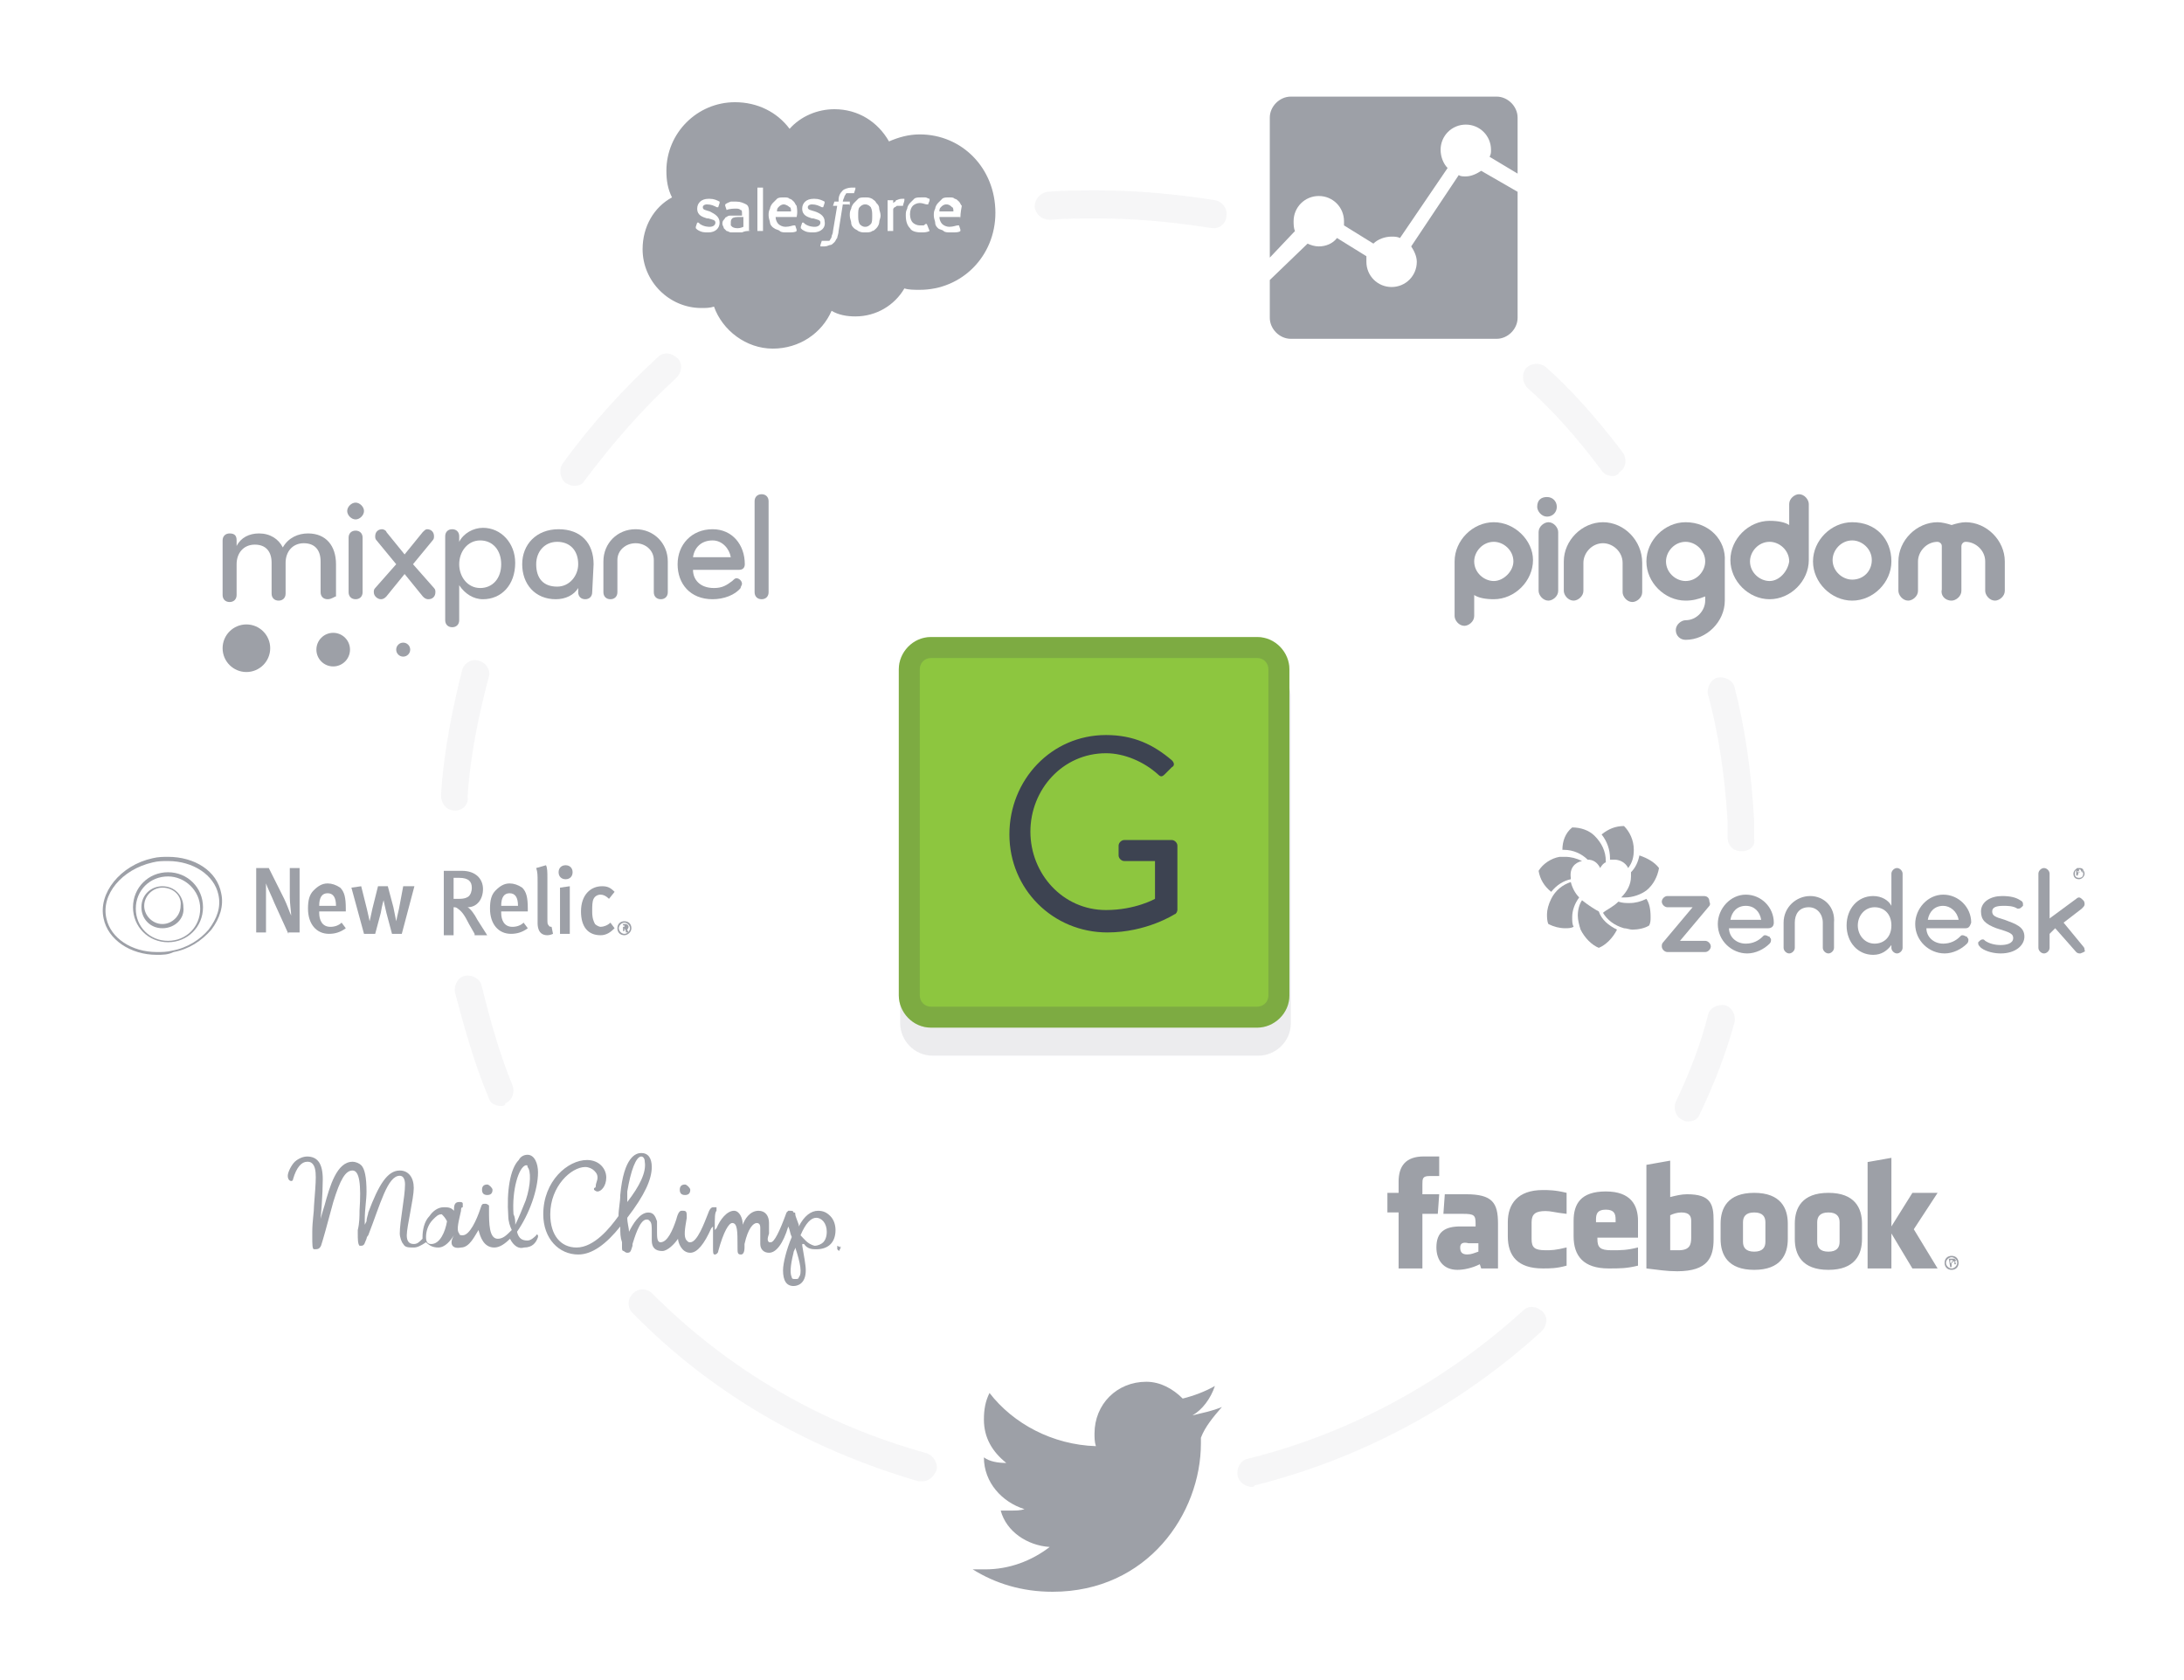 <?xml version="1.0" encoding="utf-8"?>
<!-- Generator: Adobe Illustrator 19.2.0, SVG Export Plug-In . SVG Version: 6.00 Build 0)  -->
<svg version="1.1" id="Layer_1" xmlns="http://www.w3.org/2000/svg" xmlns:xlink="http://www.w3.org/1999/xlink" x="0px" y="0px"
	 viewBox="0 0 156 120" style="enable-background:new 0 0 156 120;" xml:space="preserve">
<style type="text/css">
	.st0{opacity:5.000000e-02;fill:#3D4351;}
	.st1{opacity:0.1;fill:#3D4351;enable-background:new    ;}
	.st2{fill:#8DC63F;}
	.st3{opacity:0.2;}
	.st4{fill:#3B4251;}
	.st5{fill:#3D4351;}
	.st6{fill:#9DA0A7;}
</style>
<path class="st0" d="M41,34.7c-0.2,0-0.4-0.1-0.6-0.2c-0.4-0.3-0.5-1-0.2-1.4c2.1-2.9,4.4-5.4,6.8-7.6c0.4-0.4,1-0.3,1.4,0.1
	c0.4,0.4,0.3,1-0.1,1.4c-2.4,2.2-4.5,4.6-6.6,7.4C41.6,34.6,41.3,34.7,41,34.7z"/>
<path class="st0" d="M32.5,57.9C32.5,57.9,32.5,57.9,32.5,57.9c-0.6,0-1-0.5-1-1.1c0.2-3.3,0.9-6.5,1.5-8.9c0.1-0.5,0.7-0.9,1.2-0.7
	c0.5,0.1,0.9,0.7,0.7,1.2c-0.6,2.3-1.3,5.3-1.5,8.5C33.5,57.5,33,57.9,32.5,57.9z"/>
<path class="st0" d="M35.8,79c-0.4,0-0.8-0.2-0.9-0.6c-1.1-2.6-1.8-5.3-2.4-7.5c-0.1-0.5,0.2-1.1,0.7-1.2c0.5-0.1,1.1,0.2,1.2,0.7
	c0.5,2,1.2,4.7,2.2,7.1c0.2,0.5,0,1.1-0.5,1.3C36.1,79,35.9,79,35.8,79z"/>
<path class="st0" d="M65.9,105.8c-0.1,0-0.2,0-0.3,0c-7.9-2.3-14.8-6.3-20.4-12c-0.4-0.4-0.4-1,0-1.4s1-0.4,1.4,0
	c5.4,5.4,12,9.3,19.6,11.4c0.5,0.2,0.8,0.7,0.7,1.2C66.7,105.5,66.3,105.8,65.9,105.8z"/>
<path class="st0" d="M89.4,106.2c-0.4,0-0.9-0.3-1-0.8c-0.1-0.5,0.2-1.1,0.7-1.2c7.3-1.8,14.1-5.5,19.7-10.6c0.4-0.4,1-0.3,1.4,0.1
	c0.4,0.4,0.3,1-0.1,1.4c-5.8,5.3-12.9,9.1-20.5,11C89.6,106.2,89.5,106.2,89.4,106.2z"/>
<path class="st0" d="M120.6,80.1c-0.1,0-0.3,0-0.4-0.1c-0.5-0.2-0.7-0.8-0.5-1.3c1-2.1,1.8-4.2,2.3-6.2c0.1-0.5,0.7-0.8,1.2-0.7
	c0.5,0.1,0.8,0.7,0.7,1.2c-0.6,2.2-1.4,4.3-2.5,6.6C121.3,79.9,121,80.1,120.6,80.1z"/>
<path class="st0" d="M124.4,60.8c-0.6,0-1-0.4-1-1v-1.1c-0.2-3.5-0.7-6.5-1.4-9.1c-0.1-0.5,0.2-1.1,0.7-1.2c0.5-0.1,1.1,0.2,1.2,0.7
	c0.7,2.7,1.2,5.9,1.4,9.6l0,1.2C125.4,60.4,125,60.8,124.4,60.8z"/>
<path class="st0" d="M115.2,34c-0.3,0-0.6-0.1-0.8-0.4c-1.8-2.4-3.5-4.3-5.3-5.9c-0.4-0.4-0.4-1-0.1-1.4c0.4-0.4,1-0.4,1.4-0.1
	c1.8,1.6,3.6,3.6,5.5,6.1c0.3,0.4,0.3,1.1-0.2,1.4C115.6,33.9,115.4,34,115.2,34z"/>
<path class="st0" d="M86.7,16.3c0,0-0.1,0-0.1,0c-3.2-0.5-5.8-0.7-8.2-0.7c-1.2,0-2.3,0-3.4,0.1c-0.6,0-1-0.4-1.1-0.9
	c0-0.6,0.4-1,0.9-1.1c1.2-0.1,2.4-0.1,3.6-0.1c2.5,0,5.2,0.2,8.4,0.7c0.5,0.1,0.9,0.6,0.8,1.1C87.6,15.9,87.2,16.3,86.7,16.3z"/>
<g>
	<g>
		<path class="st1" d="M66.6,47.5h23.3c1.3,0,2.3,1.1,2.3,2.3v23.3c0,1.3-1.1,2.3-2.3,2.3H66.6c-1.3,0-2.3-1.1-2.3-2.3V49.8
			C64.2,48.6,65.2,47.5,66.6,47.5z"/>
		<g>
			<path class="st2" d="M66.5,45.5h23.3c1.3,0,2.3,1.1,2.3,2.3v23.3c0,1.3-1.1,2.3-2.3,2.3H66.5c-1.3,0-2.3-1.1-2.3-2.3V47.8
				C64.2,46.6,65.2,45.5,66.5,45.5z"/>
			<g class="st3">
				<path class="st4" d="M89.8,47c0.5,0,0.8,0.4,0.8,0.8v23.3c0,0.5-0.4,0.8-0.8,0.8H66.5c-0.5,0-0.8-0.4-0.8-0.8V47.8
					c0-0.4,0.3-0.8,0.8-0.8H89.8 M89.8,45.5H66.5c-1.3,0-2.3,1.1-2.3,2.3v23.3c0,1.2,1,2.3,2.3,2.3h23.3c1.2,0,2.3-1,2.3-2.3V47.8
					C92.1,46.6,91.1,45.5,89.8,45.5L89.8,45.5z"/>
			</g>
		</g>
	</g>
	<g>
		<path class="st5" d="M79,52.5c2,0,3.4,0.7,4.7,1.8c0.2,0.2,0.2,0.4,0,0.5c-0.2,0.2-0.4,0.4-0.5,0.5c-0.2,0.2-0.3,0.2-0.5,0
			c-1-0.9-2.4-1.5-3.7-1.5c-3.1,0-5.4,2.6-5.4,5.6S75.9,65,79,65c2.1,0,3.5-0.8,3.5-0.8v-2.7h-2.2c-0.2,0-0.4-0.2-0.4-0.4v-0.7
			c0-0.2,0.2-0.4,0.4-0.4h3.4c0.2,0,0.4,0.2,0.4,0.4V65c0,0.1-0.1,0.3-0.2,0.3c0,0-2,1.3-4.8,1.3c-3.9,0-7-3.1-7-7
			S75.1,52.5,79,52.5z"/>
	</g>
</g>
<g transform="translate(-282.321,-396.307)">
	<path class="st6" d="M369.6,496.8c-0.7,0.3-1.3,0.4-2.1,0.6c0.7-0.4,1.3-1.2,1.6-2.1c-0.7,0.4-1.5,0.7-2.3,0.9
		c-0.7-0.7-1.6-1.2-2.6-1.2c-2.1,0-3.7,1.6-3.7,3.7c0,0.3,0,0.6,0.1,0.9c-3.1-0.1-5.9-1.6-7.6-3.8c-0.3,0.6-0.4,1.2-0.4,1.9
		c0,1.3,0.6,2.3,1.6,3.1c-0.6,0-1.2-0.1-1.6-0.4l0,0c0,1.8,1.3,3.2,2.9,3.7c-0.3,0.1-0.6,0.1-1,0.1c-0.3,0-0.4,0-0.7,0
		c0.4,1.5,1.9,2.5,3.5,2.6c-1.3,1-2.9,1.6-4.6,1.6c-0.3,0-0.6,0-0.9,0c1.6,1,3.5,1.6,5.7,1.6c6.8,0,10.6-5.6,10.6-10.6
		c0-0.1,0-0.3,0-0.4C368.4,498.2,369,497.5,369.6,496.8L369.6,496.8z"/>
</g>
<g>
	<path class="st6" d="M120.4,37.3c-1.5,0-2.8,1.3-2.8,2.8s1.3,2.8,2.8,2.8c0.5,0,0.9-0.1,1.4-0.3v0.3c0,0.7-0.6,1.4-1.4,1.4
		c-0.3,0-0.7,0.3-0.7,0.7s0.3,0.7,0.7,0.7c1.5,0,2.8-1.3,2.8-2.8v-2.8C123.3,38.6,122.1,37.3,120.4,37.3 M120.4,41.5
		c-0.7,0-1.4-0.6-1.4-1.4c0-0.7,0.6-1.4,1.4-1.4c0.7,0,1.4,0.6,1.4,1.4C121.8,40.8,121.2,41.5,120.4,41.5z"/>
	<path class="st6" d="M106.7,37.3c-1.5,0-2.8,1.3-2.8,2.8V44c0,0.3,0.3,0.7,0.7,0.7c0.3,0,0.7-0.3,0.7-0.7v-1.5
		c0.3,0.2,0.8,0.3,1.4,0.3c1.5,0,2.8-1.3,2.8-2.8C109.5,38.6,108.2,37.3,106.7,37.3 M106.7,41.5c-0.7,0-1.4-0.6-1.4-1.4
		c0-0.7,0.6-1.4,1.4-1.4c0.7,0,1.4,0.6,1.4,1.4C108.1,40.8,107.4,41.5,106.7,41.5z"/>
	<path class="st6" d="M114.5,37.3c-1.5,0-2.8,1.3-2.8,2.8v2.1c0,0.3,0.3,0.7,0.7,0.7c0.3,0,0.7-0.3,0.7-0.7v-2
		c0-0.7,0.6-1.4,1.4-1.4c0.7,0,1.4,0.6,1.4,1.4v2.1c0,0.3,0.3,0.7,0.7,0.7c0.3,0,0.7-0.3,0.7-0.7v-2.1
		C117.3,38.6,116,37.3,114.5,37.3"/>
	<path class="st6" d="M132.3,37.3c-1.5,0-2.8,1.3-2.8,2.8s1.3,2.8,2.8,2.8s2.8-1.3,2.8-2.8C135.1,38.5,134,37.3,132.3,37.3
		 M132.3,41.4c-0.7,0-1.4-0.6-1.4-1.4c0-0.7,0.6-1.4,1.4-1.4c0.7,0,1.4,0.6,1.4,1.4C133.7,40.8,133.1,41.4,132.3,41.4z"/>
	<path class="st6" d="M128.5,35.3c-0.3,0-0.7,0.3-0.7,0.7v1.5c-0.3-0.2-0.8-0.3-1.4-0.3c-1.5,0-2.8,1.3-2.8,2.8s1.3,2.8,2.8,2.8
		s2.8-1.3,2.8-2.8v-4C129.2,35.7,128.9,35.3,128.5,35.3 M126.4,41.5c-0.7,0-1.4-0.6-1.4-1.4c0-0.7,0.6-1.4,1.4-1.4
		c0.7,0,1.4,0.6,1.4,1.4C127.7,40.8,127.1,41.5,126.4,41.5z"/>
	<path class="st6" d="M110.6,37.3c-0.3,0-0.7,0.3-0.7,0.7v4.2c0,0.3,0.3,0.7,0.7,0.7c0.3,0,0.7-0.3,0.7-0.7V38
		C111.3,37.7,111,37.3,110.6,37.3"/>
	<path class="st6" d="M109.8,36.2c0,0.3,0.3,0.7,0.7,0.7s0.7-0.3,0.7-0.7s-0.3-0.7-0.7-0.7S109.8,35.7,109.8,36.2"/>
	<path class="st6" d="M139.4,42.9c0.3,0,0.7-0.3,0.7-0.7V39c0-0.1,0.1-0.3,0.3-0.3c0.7,0,1.4,0.6,1.4,1.4v2.1c0,0.3,0.3,0.7,0.7,0.7
		c0.3,0,0.7-0.3,0.7-0.7v-2.1c0-1.5-1.3-2.8-2.8-2.8c-0.3,0-0.7,0.1-1,0.2c-0.3-0.1-0.7-0.2-1-0.2c-1.5,0-2.8,1.3-2.8,2.8v2.1
		c0,0.3,0.3,0.7,0.7,0.7c0.3,0,0.7-0.3,0.7-0.7v-2.1c0-0.7,0.6-1.4,1.4-1.4c0.1,0,0.3,0.1,0.3,0.3v3.1
		C138.6,42.5,138.9,42.9,139.4,42.9"/>
</g>
<g>
	<path class="st6" d="M61.8,14.6c-0.2,0-0.3,0.1-0.4,0.2c-0.1,0.1-0.1,0.3-0.1,0.6c0,0.2,0,0.4,0.1,0.6c0.1,0.1,0.2,0.2,0.4,0.2
		c0.2,0,0.3-0.1,0.4-0.2c0.1-0.1,0.1-0.3,0.1-0.6c0-0.2,0-0.4-0.1-0.6C62.1,14.7,62,14.6,61.8,14.6z"/>
	<path class="st6" d="M53.1,15.5c0,0-0.2,0-0.4,0c-0.3,0-0.4,0.1-0.4,0.1c-0.1,0.1-0.1,0.2-0.1,0.3c0,0.1,0,0.1,0,0.2
		c0,0,0,0,0.1,0.1c0,0,0.1,0.1,0.4,0.1c0.2,0,0.4-0.1,0.4-0.1h0V15.5z"/>
	<path class="st6" d="M56,14.6c-0.2,0-0.3,0.1-0.4,0.2c-0.1,0.1-0.1,0.2-0.1,0.3h1c0-0.1,0-0.3-0.1-0.3C56.3,14.7,56.1,14.6,56,14.6
		z"/>
	<path class="st6" d="M65.7,9.6c-0.8,0-1.5,0.2-2.2,0.5c-0.8-1.4-2.2-2.3-3.9-2.3c-1.2,0-2.4,0.5-3.2,1.4c-0.9-1.2-2.3-1.9-3.9-1.9
		c-2.7,0-4.9,2.2-4.9,4.9c0,0.7,0.1,1.3,0.4,1.9c-1.3,0.7-2.1,2.1-2.1,3.7c0,2.3,1.9,4.2,4.2,4.2c0.3,0,0.6,0,0.9-0.1
		c0.6,1.7,2.3,3,4.2,3c1.9,0,3.5-1.1,4.2-2.7c0.5,0.3,1.1,0.4,1.7,0.4c1.5,0,2.8-0.8,3.5-2c0.3,0.1,0.7,0.1,1.1,0.1
		c3,0,5.4-2.4,5.4-5.5C71.1,12,68.7,9.6,65.7,9.6z M51.4,15.9c0,0.4-0.3,0.7-0.8,0.7c-0.3,0-0.5,0-0.8-0.2c0,0-0.1-0.1-0.1-0.1
		c0,0,0,0,0-0.1l0.1-0.3c0,0,0.1,0,0.1,0c0,0,0,0,0.1,0.1c0.3,0.2,0.6,0.2,0.7,0.2c0.2,0,0.4-0.1,0.4-0.3v0c0-0.2-0.2-0.2-0.5-0.3
		l-0.1,0c-0.3-0.1-0.7-0.2-0.7-0.7v0c0-0.4,0.3-0.7,0.8-0.7l0.1,0c0.3,0,0.5,0.1,0.7,0.2c0,0,0,0,0,0.1c0,0-0.1,0.3-0.1,0.3
		c0,0-0.1,0-0.1,0c-0.2-0.1-0.4-0.2-0.7-0.2c-0.2,0-0.3,0.1-0.3,0.2v0c0,0.2,0.2,0.2,0.5,0.3l0,0C51.1,15.3,51.4,15.5,51.4,15.9
		L51.4,15.9z M53.5,16.5c0,0-0.1,0-0.1,0c0,0-0.2,0-0.4,0.1c-0.1,0-0.3,0-0.4,0c-0.1,0-0.3,0-0.4,0c-0.1,0-0.2-0.1-0.3-0.1
		c-0.1-0.1-0.1-0.1-0.2-0.2c0-0.1-0.1-0.2-0.1-0.3c0-0.1,0-0.2,0.1-0.3c0.1-0.1,0.1-0.2,0.2-0.2c0.1-0.1,0.2-0.1,0.3-0.1
		c0.1,0,0.2,0,0.4,0c0.1,0,0.2,0,0.2,0c0,0,0.1,0,0.2,0v-0.1c0-0.2,0-0.3-0.1-0.3c-0.1-0.1-0.2-0.1-0.4-0.1c0,0-0.4,0-0.6,0.1
		c0,0,0,0,0,0s0,0,0,0l-0.1-0.3c0,0,0-0.1,0-0.1c0.1-0.1,0.4-0.2,0.4-0.2c0.1,0,0.3,0,0.4,0c0.3,0,0.5,0.1,0.7,0.2
		c0.2,0.1,0.2,0.4,0.2,0.6L53.5,16.5C53.6,16.4,53.6,16.5,53.5,16.5z M54.5,16.5C54.5,16.5,54.5,16.6,54.5,16.5l-0.4,0c0,0,0,0,0,0
		v-3.1c0,0,0,0,0,0h0.4c0,0,0,0,0,0V16.5z M56.9,15.5C56.9,15.6,56.9,15.6,56.9,15.5l-1.5,0c0,0.2,0.1,0.4,0.2,0.5
		c0.1,0.1,0.3,0.2,0.5,0.2c0.3,0,0.5-0.1,0.6-0.1c0,0,0,0,0.1,0l0.1,0.3c0,0,0,0.1,0,0.1c-0.1,0.1-0.3,0.1-0.7,0.1
		c-0.2,0-0.4,0-0.5-0.1c-0.1-0.1-0.3-0.1-0.4-0.2C55.1,16.2,55,16,55,15.9c0-0.1-0.1-0.3-0.1-0.5c0-0.2,0-0.3,0.1-0.5
		c0-0.1,0.1-0.3,0.2-0.4c0.1-0.1,0.2-0.2,0.3-0.3c0.1-0.1,0.3-0.1,0.5-0.1c0.2,0,0.3,0,0.4,0.1c0.1,0,0.2,0.1,0.3,0.2
		c0.1,0.1,0.1,0.2,0.2,0.3C57,15.2,56.9,15.5,56.9,15.5z M58.1,16.6c-0.3,0-0.5,0-0.8-0.2c0,0-0.1-0.1-0.1-0.1c0,0,0,0,0-0.1
		l0.1-0.3c0,0,0.1,0,0.1,0c0,0,0,0,0.1,0.1c0.3,0.2,0.6,0.2,0.7,0.2c0.2,0,0.4-0.1,0.4-0.3v0c0-0.2-0.2-0.2-0.5-0.3l-0.1,0
		c-0.3-0.1-0.7-0.2-0.7-0.7v0c0-0.4,0.3-0.7,0.8-0.7l0.1,0c0.3,0,0.5,0.1,0.7,0.2c0,0,0,0,0,0.1c0,0-0.1,0.3-0.1,0.3
		c0,0-0.1,0-0.1,0c-0.2-0.1-0.4-0.2-0.7-0.2c-0.2,0-0.3,0.1-0.3,0.2v0c0,0.2,0.2,0.2,0.5,0.3l0,0c0.3,0.1,0.7,0.3,0.7,0.7v0
		C59,16.3,58.6,16.6,58.1,16.6z M60.7,14.6C60.7,14.7,60.6,14.7,60.7,14.6l-0.5,0l-0.3,1.9c0,0.2-0.1,0.4-0.1,0.5
		c-0.1,0.1-0.1,0.2-0.2,0.3c-0.1,0.1-0.2,0.2-0.3,0.2c-0.1,0-0.2,0.1-0.4,0.1c-0.1,0-0.1,0-0.2,0c-0.1,0-0.1,0-0.1,0c0,0,0,0,0-0.1
		c0,0,0.1-0.3,0.1-0.3c0,0,0.1,0,0.1,0c0,0,0,0,0.1,0c0,0,0.1,0,0.1,0c0.1,0,0.1,0,0.2,0c0.1,0,0.1-0.1,0.1-0.1c0,0,0.1-0.1,0.1-0.2
		c0-0.1,0.1-0.2,0.1-0.4l0.3-1.8h-0.3c0,0-0.1,0,0,0l0.1-0.3c0,0,0,0,0,0h0.3l0-0.1c0-0.3,0.1-0.5,0.3-0.7c0.1-0.1,0.4-0.2,0.6-0.2
		c0.1,0,0.1,0,0.2,0c0.1,0,0.1,0,0.1,0c0,0,0,0,0,0.1l-0.1,0.3c0,0,0,0-0.1,0c0,0,0,0-0.1,0c0,0-0.1,0-0.1,0c-0.1,0-0.1,0-0.2,0
		c0,0-0.1,0-0.1,0.1c0,0-0.1,0.1-0.1,0.2c-0.1,0.2-0.1,0.3-0.1,0.3h0.5c0,0,0.1,0,0,0L60.7,14.6z M62.8,15.9c0,0.1-0.1,0.3-0.2,0.4
		c-0.1,0.1-0.2,0.2-0.3,0.2c-0.1,0.1-0.3,0.1-0.5,0.1c-0.2,0-0.3,0-0.5-0.1c-0.1-0.1-0.2-0.1-0.3-0.2c-0.1-0.1-0.2-0.2-0.2-0.4
		c0-0.1-0.1-0.3-0.1-0.5c0-0.2,0-0.3,0.1-0.5c0-0.1,0.1-0.3,0.2-0.4c0.1-0.1,0.2-0.2,0.3-0.3c0.1-0.1,0.3-0.1,0.5-0.1
		c0.2,0,0.3,0,0.5,0.1c0.1,0.1,0.2,0.1,0.3,0.3c0.1,0.1,0.2,0.2,0.2,0.4c0,0.1,0.1,0.3,0.1,0.5C62.9,15.6,62.8,15.7,62.8,15.9z
		 M64.5,14.7C64.5,14.7,64.5,14.7,64.5,14.7c-0.1,0-0.1,0-0.2,0c-0.1,0-0.1,0-0.2,0c-0.1,0-0.1,0.1-0.2,0.1
		c-0.1,0.1-0.1,0.1-0.1,0.2c0,0.1,0,0.2,0,0.4v1.1c0,0,0,0,0,0h-0.4c0,0,0,0,0,0v-2.2c0,0,0,0,0,0h0.4c0,0,0,0,0,0v0.2
		c0.1-0.1,0.2-0.1,0.2-0.2c0.1,0,0.2-0.1,0.4-0.1c0.1,0,0.2,0,0.2,0c0,0,0,0,0,0.1C64.6,14.4,64.5,14.6,64.5,14.7z M66.4,16.5
		c-0.2,0.1-0.4,0.1-0.6,0.1c-0.4,0-0.7-0.1-0.8-0.3c-0.2-0.2-0.3-0.5-0.3-0.9c0-0.2,0-0.3,0.1-0.5c0-0.1,0.1-0.3,0.2-0.4
		s0.2-0.2,0.3-0.3c0.1-0.1,0.3-0.1,0.5-0.1c0.1,0,0.2,0,0.3,0c0.1,0,0.2,0.1,0.3,0.1c0,0,0,0,0,0.1c0,0.1-0.1,0.2-0.1,0.3
		c0,0-0.1,0-0.1,0c-0.1,0-0.3-0.1-0.5-0.1c-0.2,0-0.4,0.1-0.5,0.2c-0.1,0.1-0.2,0.3-0.2,0.6c0,0.3,0.1,0.5,0.2,0.6
		c0.1,0.1,0.3,0.2,0.5,0.2c0.1,0,0.2,0,0.2,0c0.1,0,0.1,0,0.2-0.1c0,0,0,0,0.1,0L66.4,16.5C66.4,16.5,66.4,16.5,66.4,16.5z
		 M68.6,15.5C68.6,15.6,68.5,15.6,68.6,15.5l-1.5,0c0,0.2,0.1,0.4,0.2,0.5c0.1,0.1,0.3,0.2,0.5,0.2c0.3,0,0.5-0.1,0.6-0.1
		c0,0,0,0,0.1,0l0.1,0.3c0,0,0,0.1,0,0.1c-0.1,0.1-0.3,0.1-0.7,0.1c-0.2,0-0.4,0-0.5-0.1c-0.1-0.1-0.3-0.1-0.4-0.2
		c-0.1-0.1-0.2-0.2-0.2-0.4c0-0.1-0.1-0.3-0.1-0.5c0-0.2,0-0.3,0.1-0.5c0-0.1,0.1-0.3,0.2-0.4c0.1-0.1,0.2-0.2,0.3-0.3
		c0.1-0.1,0.3-0.1,0.5-0.1c0.2,0,0.3,0,0.4,0.1c0.1,0,0.2,0.1,0.3,0.2c0.1,0.1,0.1,0.2,0.2,0.3C68.6,15.2,68.6,15.5,68.6,15.5z"/>
	<path class="st6" d="M67.6,14.6c-0.2,0-0.3,0.1-0.4,0.2c-0.1,0.1-0.1,0.2-0.1,0.3h1c0-0.1,0-0.3-0.1-0.3
		C67.9,14.7,67.8,14.6,67.6,14.6z"/>
</g>
<g>
	<circle class="st6" cx="17.6" cy="46.3" r="1.7"/>
	<circle class="st6" cx="23.8" cy="46.4" r="1.2"/>
	<circle class="st6" cx="28.8" cy="46.4" r="0.5"/>
	<path class="st6" d="M23.4,42.8c-0.3,0-0.5-0.2-0.5-0.5v-2.2c0-0.8-0.4-1.3-1.2-1.3c-0.8,0-1.3,0.6-1.3,1.4v2.2
		c0,0.3-0.2,0.5-0.5,0.5c-0.3,0-0.5-0.2-0.5-0.5v-2.2c0-0.8-0.4-1.3-1.2-1.3c-0.8,0-1.3,0.6-1.3,1.4v2.2c0,0.3-0.2,0.5-0.5,0.5
		c-0.3,0-0.5-0.2-0.5-0.5v-3.9c0-0.3,0.2-0.5,0.5-0.5c0.4,0,0.5,0.2,0.5,0.5v0.4c0.3-0.6,0.9-0.9,1.6-0.9c0.8,0,1.4,0.4,1.7,1
		c0.4-0.7,1.1-1,1.8-1c1.3,0,2,0.9,2,2.2v2.3C23.9,42.6,23.7,42.8,23.4,42.8z"/>
	<path class="st6" d="M25.4,35.9c0.3,0,0.6,0.3,0.6,0.6s-0.3,0.6-0.6,0.6c-0.3,0-0.6-0.3-0.6-0.6S25.1,35.9,25.4,35.9z M25.4,42.8
		c-0.3,0-0.5-0.2-0.5-0.5v-3.9c0-0.3,0.2-0.5,0.5-0.5c0.3,0,0.5,0.2,0.5,0.5v3.9C25.9,42.6,25.7,42.8,25.4,42.8z"/>
	<path class="st6" d="M28.9,39.6l1.3-1.6c0.1-0.1,0.2-0.2,0.3-0.2c0.3,0,0.5,0.2,0.5,0.5c0,0.1,0,0.2-0.1,0.3l-1.4,1.7l1.5,1.7
		c0.1,0.1,0.1,0.2,0.1,0.3c0,0.3-0.2,0.5-0.5,0.5c-0.2,0-0.3-0.1-0.4-0.2L28.9,41l-1.3,1.6c-0.1,0.1-0.2,0.2-0.4,0.2
		c-0.2,0-0.5-0.2-0.5-0.5c0-0.1,0-0.2,0.1-0.3l1.5-1.7l-1.4-1.7c-0.1-0.1-0.1-0.2-0.1-0.3c0-0.3,0.2-0.5,0.5-0.5
		c0.1,0,0.3,0.1,0.3,0.2L28.9,39.6z"/>
	<path class="st6" d="M34.5,42.8c-0.7,0-1.3-0.4-1.7-1v2.5c0,0.3-0.2,0.5-0.5,0.5c-0.3,0-0.5-0.2-0.5-0.5v-6c0-0.3,0.2-0.5,0.5-0.5
		s0.5,0.2,0.5,0.5v0.4c0.3-0.6,1-1,1.7-1c1.3,0,2.3,1.1,2.3,2.5C36.8,41.8,35.8,42.8,34.5,42.8z M34.3,38.6c-0.9,0-1.5,0.8-1.5,1.7
		s0.6,1.7,1.5,1.7c0.9,0,1.5-0.7,1.5-1.7C35.8,39.3,35.2,38.6,34.3,38.6z"/>
	<path class="st6" d="M42.3,42.3c0,0.3-0.2,0.5-0.5,0.5c-0.3,0-0.5-0.2-0.5-0.5V42c-0.3,0.5-0.9,0.8-1.6,0.8c-1.5,0-2.4-1.1-2.4-2.5
		c0-1.4,1-2.5,2.6-2.5c1.6,0,2.5,1,2.5,2.5L42.3,42.3L42.3,42.3z M39.8,38.7c-0.9,0-1.5,0.7-1.5,1.6c0,1,0.5,1.6,1.5,1.6
		c0.9,0,1.5-0.8,1.5-1.6C41.3,39.3,40.7,38.7,39.8,38.7z"/>
	<path class="st6" d="M45.4,37.8c1.3,0,2.3,1,2.3,2.3v2.2c0,0.3-0.2,0.5-0.5,0.5c-0.3,0-0.5-0.2-0.5-0.5V40c0-0.7-0.6-1.2-1.3-1.2
		c-0.7,0-1.3,0.5-1.3,1.2v2.3c0,0.3-0.2,0.5-0.5,0.5c-0.3,0-0.5-0.2-0.5-0.5v-2.2C43.1,38.8,44.1,37.8,45.4,37.8z"/>
	<path class="st6" d="M53.2,40.3c0,0.2-0.1,0.4-0.4,0.4h-3.3C49.5,41.4,50,42,51,42c0.6,0,0.9-0.2,1.3-0.5c0.1-0.1,0.2-0.2,0.3-0.2
		c0.2,0,0.4,0.2,0.4,0.4c0,0.1-0.1,0.2-0.1,0.3c-0.4,0.5-1.2,0.8-2,0.8c-1.6,0-2.5-1.1-2.5-2.5c0-1.4,1-2.5,2.5-2.5
		C52.3,37.8,53.2,38.9,53.2,40.3z M50.9,38.6c-0.8,0-1.3,0.5-1.4,1.2h2.7C52.1,39.2,51.6,38.6,50.9,38.6z"/>
	<path class="st6" d="M54.4,42.8c-0.3,0-0.5-0.2-0.5-0.5v-6.5c0-0.3,0.2-0.5,0.5-0.5c0.3,0,0.5,0.2,0.5,0.5v6.5
		C54.9,42.6,54.7,42.8,54.4,42.8z"/>
</g>
<g>
	<path class="st6" d="M20.6,66.7l-1-2.2c-0.2-0.5-0.5-1.1-0.6-1.4l0,0c0,0.4,0,0.9,0,1.3l0,2.2h-0.7v-4.6h0.9l1.1,2.2
		c0.2,0.4,0.4,1,0.5,1.2l0,0c0-0.2-0.1-0.9-0.1-1.3l0-2.1h0.7v4.6H20.6z"/>
	<path class="st6" d="M22.8,65.2L22.8,65.2c0,0.5,0.2,1,0.8,1c0.3,0,0.6-0.1,0.8-0.3l0.3,0.4c-0.4,0.3-0.8,0.4-1.2,0.4
		c-0.9,0-1.5-0.7-1.5-1.8c0-0.6,0.1-1,0.4-1.3c0.3-0.3,0.6-0.5,1-0.5c0.3,0,0.6,0.1,0.9,0.3c0.3,0.3,0.4,0.7,0.4,1.5v0.2H22.8z
		 M23.4,63.8c-0.4,0-0.6,0.3-0.6,0.9H24C24,64.1,23.8,63.8,23.4,63.8z"/>
	<path class="st6" d="M28.7,66.7H28l-0.4-1.5c-0.1-0.4-0.2-0.9-0.2-0.9h0c0,0-0.1,0.3-0.2,0.9l-0.4,1.5H26l-0.9-3.3l0.7-0.1l0.4,1.6
		c0.1,0.4,0.2,0.9,0.2,0.9h0c0,0,0.1-0.4,0.2-0.9l0.4-1.6h0.7l0.4,1.5c0.1,0.5,0.2,1,0.2,1h0c0,0,0.1-0.5,0.2-0.9l0.3-1.6h0.8
		L28.7,66.7z"/>
	<path class="st6" d="M33.9,66.7L33.5,66c-0.3-0.6-0.5-0.9-0.8-1.1c-0.1-0.1-0.2-0.1-0.3-0.1v2h-0.7v-4.6H33c1,0,1.5,0.6,1.5,1.3
		c0,0.7-0.4,1.3-1.1,1.3c0.2,0.1,0.5,0.5,0.7,0.9l0.7,1.1H33.9z M32.8,62.7h-0.4v1.5h0.4c0.4,0,0.6-0.1,0.7-0.2
		c0.1-0.1,0.2-0.3,0.2-0.6C33.7,63,33.5,62.7,32.8,62.7z"/>
	<path class="st6" d="M35.8,65.2L35.8,65.2c0,0.5,0.2,1,0.8,1c0.3,0,0.6-0.1,0.8-0.3l0.3,0.4c-0.4,0.3-0.8,0.4-1.2,0.4
		c-0.9,0-1.5-0.7-1.5-1.8c0-0.6,0.1-1,0.4-1.3c0.3-0.3,0.6-0.5,1-0.5c0.3,0,0.6,0.1,0.9,0.3c0.3,0.3,0.4,0.7,0.4,1.5v0.2H35.8z
		 M36.4,63.8c-0.4,0-0.6,0.3-0.6,0.9H37C37,64.1,36.8,63.8,36.4,63.8z"/>
	<path class="st6" d="M39.1,66.8c-0.7,0-0.7-0.7-0.7-0.9V63c0-0.5,0-0.7-0.1-1l0.7-0.2c0.1,0.2,0.1,0.5,0.1,0.9v2.8
		c0,0.5,0,0.5,0.1,0.6c0,0.1,0.2,0.1,0.2,0.1l0.1,0.5C39.5,66.7,39.3,66.8,39.1,66.8z"/>
	<path class="st6" d="M40.4,62.8c-0.3,0-0.5-0.2-0.5-0.5c0-0.3,0.2-0.5,0.5-0.5c0.3,0,0.5,0.2,0.5,0.5
		C40.9,62.6,40.7,62.8,40.4,62.8z M40,66.7v-3.3l0.7-0.1v3.4H40z"/>
	<path class="st6" d="M42.9,66.8c-0.9,0-1.4-0.6-1.4-1.7c0-1.2,0.7-1.8,1.5-1.8c0.4,0,0.6,0.1,0.9,0.4l-0.4,0.5
		c-0.2-0.2-0.4-0.3-0.6-0.3c-0.2,0-0.4,0.1-0.5,0.3c-0.1,0.2-0.1,0.5-0.1,0.9c0,0.5,0.1,0.7,0.2,0.9c0.1,0.1,0.3,0.2,0.4,0.2
		c0.2,0,0.5-0.1,0.7-0.3l0.3,0.4C43.6,66.6,43.3,66.8,42.9,66.8z"/>
	<path class="st6" d="M44.6,66.8c-0.3,0-0.5-0.2-0.5-0.5c0-0.3,0.2-0.5,0.5-0.5c0.3,0,0.5,0.2,0.5,0.5
		C45.1,66.6,44.8,66.8,44.6,66.8z M44.6,65.9c-0.2,0-0.4,0.2-0.4,0.4c0,0.2,0.2,0.4,0.4,0.4c0.2,0,0.4-0.2,0.4-0.4
		C45,66.1,44.8,65.9,44.6,65.9z M44.7,66.5C44.6,66.5,44.6,66.5,44.7,66.5c-0.1-0.2-0.1-0.2-0.1-0.2c0,0,0,0,0,0v0.2h-0.1V66h0.2
		c0.1,0,0.2,0.1,0.2,0.2c0,0.1-0.1,0.2-0.1,0.2c0,0,0,0,0,0c0,0,0.1,0.2,0.1,0.2H44.7z M44.6,66.1C44.6,66.1,44.6,66.1,44.6,66.1
		l-0.1,0v0.1h0c0,0,0.1,0,0.1,0C44.6,66.2,44.6,66.2,44.6,66.1C44.6,66.1,44.6,66.1,44.6,66.1z"/>
	<path class="st6" d="M11.2,68.2c-1.9,0-3.5-1.1-3.8-2.6c-0.4-1.8,1.2-3.8,3.5-4.3c0.4-0.1,0.8-0.1,1.1-0.1c1.9,0,3.5,1,3.8,2.6
		c0.2,0.9-0.1,1.8-0.7,2.6c-0.7,0.8-1.6,1.4-2.7,1.6C12,68.2,11.6,68.2,11.2,68.2z M12,61.5c-0.4,0-0.7,0-1.1,0.1
		c-2.2,0.5-3.7,2.3-3.3,4C7.9,67,9.4,68,11.2,68c0.4,0,0.7,0,1.1-0.1c1.1-0.2,2-0.8,2.6-1.5c0.6-0.8,0.9-1.6,0.7-2.5
		C15.3,62.5,13.8,61.5,12,61.5z"/>
	<path class="st6" d="M12,67.3c-1.4,0-2.5-1.1-2.5-2.5c0-1.4,1.1-2.5,2.5-2.5c1.4,0,2.5,1.1,2.5,2.5C14.5,66.2,13.4,67.3,12,67.3z
		 M12,62.6c-1.3,0-2.3,1-2.3,2.3c0,1.3,1,2.3,2.3,2.3c1.3,0,2.3-1,2.3-2.3C14.3,63.6,13.2,62.6,12,62.6z"/>
	<path class="st6" d="M11.6,66.3c-0.9,0-1.5-0.7-1.5-1.5c0-0.9,0.7-1.5,1.5-1.5c0.9,0,1.5,0.7,1.5,1.5
		C13.2,65.6,12.5,66.3,11.6,66.3z M11.6,63.4c-0.7,0-1.3,0.6-1.3,1.3c0,0.7,0.6,1.3,1.3,1.3c0.7,0,1.3-0.6,1.3-1.3
		C13,64,12.4,63.4,11.6,63.4z"/>
</g>
<g id="g10" transform="matrix(1.25 0 0 -1.25 -119.82 168.98)">
	<path id="path56" class="st6" d="M143.8,63.9L143.8,63.9L143.8,63.9L143.8,63.9C143.8,64,143.8,64,143.8,63.9
		C143.8,63.9,143.8,63.9,143.8,63.9L143.8,63.9z M143.9,63.9C143.9,64,143.8,64,143.9,63.9l-0.2,0.1v-0.3h0v0.1h0l0.1-0.1h0
		L143.9,63.9C143.8,63.9,143.9,63.9,143.9,63.9 M143.8,63.7c-0.1,0-0.2,0.1-0.2,0.2s0.1,0.2,0.2,0.2c0.1,0,0.2-0.1,0.2-0.2
		C144,63.8,143.9,63.7,143.8,63.7z M143.8,64.1c-0.1,0-0.2-0.1-0.2-0.2c0-0.1,0.1-0.2,0.2-0.2c0.1,0,0.2,0.1,0.2,0.2
		C144,64,143.9,64.1,143.8,64.1 M135,67.5c-0.2,0-0.3-0.1-0.3-0.3c0-0.2,0.1-0.3,0.3-0.3l0,0v0c0.2,0,0.3,0.1,0.3,0.3
		C135.3,67.3,135.1,67.5,135,67.5 M123.7,67.5c-0.2,0-0.3-0.1-0.3-0.3c0-0.2,0.1-0.3,0.3-0.3l0,0v0c0.2,0,0.3,0.1,0.3,0.3
		C124,67.3,123.8,67.5,123.7,67.5 M132.5,69L132.5,69L132.5,69 M121.4,65.4c-0.1-0.6-0.4-1.3-0.9-1.3c0,0,0,0,0,0
		c-0.2,0-0.3,0.1-0.3,0.4c0,0.3,0.1,0.7,0.4,1c0.2,0.2,0.3,0.3,0.5,0.3h0C121.2,65.7,121.3,65.6,121.4,65.4L121.4,65.4L121.4,65.4
		L121.4,65.4z M125.9,68.6L125.9,68.6c0.1,0,0.1,0,0.1-0.1c0.2-0.2,0.2-1-0.1-1.9c-0.2-0.5-0.4-1-0.6-1.4l0-0.1l0,0.1
		c0,0.2,0,0.4-0.1,0.6C125.1,67.2,125.5,68.5,125.9,68.6L125.9,68.6z M122.2,63.9c0.5,0,0.8,0.7,1,1l0,0.1l0-0.1
		c0.1-0.4,0.3-1,0.9-1h0c0.3,0,0.6,0.2,0.9,0.5l0,0l0,0c0.2-0.4,0.5-0.6,0.8-0.5c0.5,0,0.7,0.3,0.8,0.6c0,0.1,0,0.1,0,0.1
		c0,0-0.1,0.1-0.1,0l0,0c-0.1-0.1-0.3-0.3-0.5-0.3c-0.3,0-0.5,0.1-0.6,0.5l0,0l0,0c0.7,1,1.2,2.4,1.2,3.4c0,0.5-0.2,1-0.6,1
		c0,0,0,0,0,0c-0.2,0-0.4-0.1-0.5-0.3c-0.5-0.5-0.7-1.8-0.6-3.2c0-0.3,0.1-0.6,0.2-0.8l0,0l0,0c-0.3-0.3-0.5-0.5-0.8-0.5
		c-0.5,0-0.5,0.9-0.5,1.6c0,0.2,0,0.3,0,0.3c0,0-0.1,0.1-0.2,0.1l0,0c-0.2,0-0.2,0-0.3-0.3c-0.2-0.6-0.6-1.5-1-1.5
		c-0.1,0-0.2,0-0.2,0.1c-0.2,0.2,0,0.8,0.1,1.3c0,0.1,0,0.2,0.1,0.2c0,0.1,0,0.2,0,0.2c0,0.1-0.1,0.1-0.2,0.1
		c-0.2,0-0.3-0.1-0.3-0.4l0-0.1l0,0c-0.1,0.1-0.2,0.2-0.5,0.2c0,0,0,0-0.1,0c-0.3,0-0.6-0.2-0.8-0.5c-0.3-0.3-0.4-0.8-0.4-1.2
		c0,0,0,0,0-0.1l0,0l0,0c-0.2-0.2-0.3-0.3-0.5-0.3c-0.3,0-0.4,0.2-0.4,0.5c0,0.5,0.4,2.1,0.4,2.7c0,0.6-0.3,1-0.8,1l0,0
		c-0.7,0-1.2-0.8-1.8-2.4c0-0.1-0.1-0.3-0.1-0.5l-0.1-0.2l0,0.3c0,0.6,0.1,1.1,0.1,1.6c0,0.8-0.1,1.3-0.3,1.5
		c-0.1,0.1-0.3,0.2-0.5,0.2h0c-0.9,0-1.3-1.4-1.6-2.5c-0.1-0.3-0.3-1-0.4-1.5l0.1,0.1c0.1,0.6,0.2,2.1,0.2,2.9
		c0,0.9-0.3,1.3-0.9,1.3h0c-0.3,0-0.6-0.2-0.7-0.3c-0.2-0.2-0.4-0.6-0.4-0.8c0-0.2,0.1-0.3,0.2-0.3c0.1,0,0.1,0.1,0.1,0.1
		c0.2,0.7,0.5,1,0.8,1c0.1,0,0.2,0,0.3-0.1c0.3-0.3,0.2-1,0.1-2.4c0-0.4-0.1-0.9-0.1-1.5c0-0.1,0-0.2,0-0.3c0-0.4,0-0.7,0.1-0.7
		c0.2,0,0.3,0,0.4,0.2c0.1,0.3,0.3,1,0.7,2.5c0.4,1.3,0.7,1.8,1.1,1.8c0.4,0,0.5-0.8,0.4-2.3c0-0.3,0-0.7-0.1-1.1c0-0.1,0-0.1,0-0.2
		c0-0.3,0-0.6,0.1-0.7c0,0,0.1,0,0.1,0c0.2,0,0.2,0.2,0.3,0.4c0,0,0,0.1,0.1,0.2c0.7,1.8,1.1,3.4,1.8,3.4c0.2,0,0.3-0.2,0.3-0.5
		c0-0.7-0.3-2.1-0.3-2.8c0-0.2,0.1-0.5,0.2-0.6c0.1-0.2,0.3-0.2,0.6-0.2h0c0.2,0,0.4,0.1,0.7,0.3l0,0l0,0c0.2-0.2,0.4-0.3,0.7-0.3
		c0.4,0,0.7,0.4,0.9,0.7l0,0.1l0-0.1C121.5,64.1,121.7,63.8,122.2,63.9 M142.6,65.6L142.6,65.6L142.6,65.6 M141.6,64.6L141.6,64.6
		L141.6,64.6L141.6,64.6c0.3,0.7,0.6,1,0.9,1h0c0.3,0,0.6-0.3,0.6-0.8c0-0.3-0.1-0.5-0.2-0.6c-0.1-0.1-0.3-0.2-0.5-0.2
		C142,64.1,141.8,64.4,141.6,64.6L141.6,64.6z M141.5,62.2c0-0.1-0.1-0.1-0.2-0.1c-0.1,0-0.2,0-0.2,0.1c-0.1,0.2-0.1,0.6,0.1,1.4
		c0,0.1,0.1,0.2,0.1,0.3l0,0.1l0-0.1C141.6,63,141.7,62.4,141.5,62.2L141.5,62.2z M131.7,66.5c0,0.2,0,0.4,0,0.6
		c0.2,1.2,0.5,2,0.8,2h0c0.1,0,0.2-0.1,0.2-0.3C132.8,68.2,132.4,67.4,131.7,66.5L131.7,66.5L131.7,66.5L131.7,66.5z M142.5,63.8
		L142.5,63.8c0.7,0,1.1,0.4,1.1,1.1c0,0.3-0.1,0.6-0.3,0.8c-0.2,0.2-0.4,0.3-0.7,0.3h0c-0.4,0-0.8-0.3-1.1-0.9l0,0l0,0.1
		c-0.1,0.3-0.2,0.5-0.2,0.6c0,0.1,0,0.1-0.1,0.1c0,0.1-0.1,0.1-0.2,0.1c0,0-0.1,0-0.1,0c0,0-0.1-0.1-0.1-0.1l0,0
		c-0.4-1.1-0.7-1.7-0.9-1.7c0,0-0.1,0-0.1,0c-0.1,0.1-0.1,0.2,0,0.5c0,0.2,0,0.4,0,0.6c0,0.4-0.2,0.7-0.6,0.7
		c-0.5,0-0.8-0.5-0.9-0.8l0-0.1l0,0.1c0,0.4-0.2,0.8-0.5,0.8c-0.4,0-0.8-0.5-1-1l-0.1-0.1l0,0.1c0,0.6,0,0.9,0.1,1
		c0,0.1,0,0.2,0,0.2c0,0-0.1,0-0.2,0c-0.1,0-0.2-0.1-0.3-0.4c-0.2-0.5-0.6-1.6-1-1.6c-0.1,0-0.1,0-0.2,0.1c-0.2,0.2-0.1,0.7,0,1.3
		l0,0c0,0.3,0,0.4-0.2,0.4c0,0,0,0-0.1,0c-0.1,0-0.2-0.1-0.3-0.5c-0.2-0.6-0.5-1.3-0.9-1.3c0,0,0,0,0,0c-0.2,0-0.2,0.3-0.2,0.6
		c0,0.2,0,0.4,0,0.6c-0.1,0.3-0.2,0.5-0.5,0.5c-0.5,0-0.9-0.7-1.1-1.1l0-0.1l0,0.1c0,0.2-0.1,0.5-0.1,0.8l0,0l0,0
		c1,1.3,1.4,2.2,1.4,2.9c0,0.5-0.2,0.8-0.6,0.8c-0.3,0-1-0.2-1.2-2.4c0-0.4-0.1-0.8-0.1-1.2l0,0l0,0c-0.5-0.7-1.4-1.8-2.4-1.8
		c-0.9,0-1.5,0.7-1.5,1.9c0,1.6,1.2,2.7,2,2.7l0,0c0.2,0,0.4-0.1,0.5-0.2c0.1-0.1,0.2-0.2,0.2-0.4c0-0.2-0.1-0.3-0.1-0.5
		c0,0,0-0.1-0.1-0.1c0,0,0-0.1,0-0.1c0,0,0.1-0.1,0.2-0.1c0.2,0,0.5,0.3,0.5,0.8c0,0.5-0.4,1-1.1,1c-1.1,0-2.5-1.2-2.5-3.1
		c0-1.4,0.9-2.3,2-2.3c0.8,0,1.6,0.6,2.4,1.6l0,0.1l0-0.1c0-0.4,0-0.6,0.1-0.9c0-0.1,0-0.2,0-0.3c0-0.1,0-0.2,0.1-0.2
		c0,0,0.1-0.1,0.2-0.1c0.2,0,0.2,0.1,0.3,0.4l0,0.1c0.1,0.3,0.4,1.4,0.8,1.4c0.1,0,0.1,0,0.2-0.1c0.1-0.1,0.1-0.3,0.1-0.6
		c0-0.2,0-0.3,0-0.5c0-0.4,0.2-0.6,0.6-0.6c0.3,0,0.7,0.4,0.9,0.7l0,0.1l0-0.1c0-0.2,0.2-0.8,0.7-0.8c0.4,0,0.8,0.5,1.2,1.4l0.1,0.1
		l0-0.1c0-0.4,0-0.8,0-1.1c0-0.3,0-0.4,0.1-0.4c0,0,0,0,0,0c0.1,0,0.2,0.1,0.2,0.2c0.3,1.1,0.6,1.6,0.8,1.6c0.3,0,0.3-0.5,0.3-1.3
		l0-0.1c0-0.3,0-0.4,0.2-0.4c0.1,0,0.2,0.1,0.2,0.4c0,0.1,0,0.1,0,0.2c0.2,0.9,0.5,1.2,0.7,1.2c0.2,0,0.2-0.2,0.2-0.3
		c0-0.2,0-0.3,0-0.5c0-0.1,0-0.3,0-0.4c0-0.3,0.2-0.5,0.5-0.5c0.4,0,0.8,0.5,1.1,1.5l0,0.1l0-0.1c0.1-0.2,0.1-0.4,0.2-0.6l0,0l0,0
		c-0.3-0.7-0.5-1.5-0.5-1.9c0-0.6,0.2-0.9,0.6-0.9h0c0.2,0,0.7,0.1,0.7,0.9c0,0.3-0.1,0.8-0.2,1.4l0,0.1l0.1,0
		C142,63.8,142.3,63.8,142.5,63.8 M121,65.7L121,65.7L121,65.7"/>
</g>
<g>
	<path class="st6" d="M120.1,86.6c-0.3,0-0.6,0.1-0.8,0.2v2.5c0.2,0,0.4,0,0.6,0c0.8,0,0.9-0.4,0.9-0.9v-1.2
		C120.8,86.9,120.7,86.6,120.1,86.6z M114.7,86.4c-0.6,0-0.7,0.3-0.7,0.7v0.2h1.4v-0.2C115.4,86.7,115.3,86.4,114.7,86.4z
		 M104.3,89.1c0,0.3,0.1,0.5,0.5,0.5c0.3,0,0.5-0.1,0.8-0.2v-0.6h-0.7C104.5,88.7,104.3,88.8,104.3,89.1z M125.3,86.6
		c-0.6,0-0.8,0.3-0.8,0.7v1.4c0,0.4,0.2,0.7,0.8,0.7c0.6,0,0.8-0.3,0.8-0.7v-1.4C126.1,86.9,125.9,86.6,125.3,86.6z M101.6,90.6
		h-1.7v-4h-0.8v-1.4h0.8v-0.8c0-1.1,0.5-1.8,1.8-1.8h1.1V84h-0.7c-0.5,0-0.5,0.2-0.5,0.6l0,0.7h1.2l-0.1,1.4h-1.1V90.6z M107.2,90.6
		h-1.4l-0.1-0.3c-0.6,0.3-1.2,0.4-1.6,0.4c-1,0-1.5-0.7-1.5-1.6c0-1.1,0.6-1.5,1.7-1.5h1.1v-0.2c0-0.6-0.1-0.7-0.9-0.7h-1.4l0.1-1.4
		h1.5c1.9,0,2.3,0.6,2.3,2.1V90.6z M111.9,86.7c-0.9-0.1-1.1-0.2-1.5-0.2c-0.7,0-1,0.2-1,0.8v1.2c0,0.6,0.2,0.8,1,0.8
		c0.4,0,0.7,0,1.5-0.2v1.3c-0.7,0.2-1.2,0.2-1.7,0.2c-1.8,0-2.5-0.9-2.5-2.3v-1c0-1.3,0.7-2.3,2.5-2.3c0.4,0,0.9,0,1.7,0.2V86.7z
		 M117.1,88.4h-3v0.1c0,0.6,0.2,0.8,1,0.8c0.7,0,1.1,0,1.9-0.2v1.3c-0.8,0.2-1.3,0.2-2.1,0.2c-1.8,0-2.5-0.9-2.5-2.3v-1.1
		c0-1.2,0.5-2.1,2.3-2.1c1.8,0,2.3,1,2.3,2.1V88.4z M122.4,88.5c0,1.3-0.4,2.3-2.6,2.3c-0.8,0-1.3-0.1-2.2-0.2v-7.4l1.7-0.3v2.6
		c0.4-0.1,0.8-0.2,1.2-0.2c1.7,0,1.9,0.7,1.9,1.9V88.5z M127.7,88.5c0,1.1-0.5,2.2-2.4,2.2c-1.9,0-2.4-1.1-2.4-2.2v-1.1
		c0-1.1,0.5-2.2,2.4-2.2c1.9,0,2.4,1.1,2.4,2.2V88.5z M133,88.5c0,1.1-0.5,2.2-2.4,2.2c-1.9,0-2.4-1.1-2.4-2.2v-1.1
		c0-1.1,0.5-2.2,2.4-2.2c1.9,0,2.4,1.1,2.4,2.2V88.5z M138.4,90.6h-1.8l-1.5-2.5v2.5h-1.7v-7.6l1.7-0.3v4.9l1.5-2.4h1.8l-1.7,2.6
		L138.4,90.6z M130.6,86.6c-0.6,0-0.8,0.3-0.8,0.7v1.4c0,0.4,0.2,0.7,0.8,0.7c0.6,0,0.8-0.3,0.8-0.7v-1.4
		C131.4,86.9,131.2,86.6,130.6,86.6z"/>
	<path class="st6" d="M139.4,89.7c0.3,0,0.5,0.2,0.5,0.5c0,0.3-0.2,0.5-0.5,0.5c-0.3,0-0.5-0.2-0.5-0.5
		C138.9,89.9,139.1,89.7,139.4,89.7L139.4,89.7z M139.4,89.8c-0.2,0-0.4,0.2-0.4,0.4c0,0.2,0.2,0.4,0.4,0.4c0.2,0,0.4-0.2,0.4-0.4
		C139.8,90,139.6,89.8,139.4,89.8L139.4,89.8z M139.3,90.5L139.3,90.5l-0.1-0.6c0,0,0.1,0,0.2,0c0.1,0,0.1,0,0.2,0
		c0,0,0.1,0.1,0.1,0.1c0,0.1,0,0.1-0.1,0.1v0c0,0,0.1,0.1,0.1,0.1c0,0.1,0,0.1,0,0.1h-0.1c0,0,0-0.1,0-0.1c0-0.1,0-0.1-0.1-0.1h-0.1
		V90.5z M139.3,90.2L139.3,90.2c0.1,0,0.2,0,0.2-0.1c0,0,0-0.1-0.1-0.1c0,0-0.1,0-0.1,0V90.2z"/>
</g>
<g>
	<g>
		<path class="st6" d="M117.6,64.2c-0.4,0.2-0.8,0.3-1.2,0.3c-0.3,0-0.5,0-0.8-0.1c-0.4,0.4-0.9,0.6-1.1,0.8
			c0.3,0.5,0.8,0.9,1.5,1.1c0.2,0,0.4,0.1,0.6,0.1c0.4,0,0.9-0.1,1.2-0.3c0.1-0.2,0.1-0.4,0.1-0.6C117.9,64.9,117.8,64.5,117.6,64.2
			z"/>
	</g>
	<g>
		<path class="st6" d="M117.2,61.1C117.1,61.1,117.1,61.1,117.2,61.1L117.2,61.1C117.1,61.1,117.1,61.1,117.2,61.1z"/>
		<path class="st6" d="M117.1,61.1c-0.1,0.5-0.3,0.9-0.6,1.2c0,0.1,0,0.2,0,0.3c0,0.6-0.3,1.1-0.7,1.5c0.1,0,0.2,0,0.3,0
			c0.5,0,1.1-0.2,1.5-0.5c0.5-0.4,0.8-1,0.9-1.6C118.2,61.6,117.7,61.3,117.1,61.1C117.1,61.1,117.1,61.1,117.1,61.1L117.1,61.1z"/>
	</g>
	<g>
		<path class="st6" d="M116.7,60.7c0-0.7-0.3-1.3-0.7-1.7c0,0,0,0,0,0c-0.6,0-1.1,0.2-1.6,0.6c0.4,0.5,0.6,1.1,0.6,1.7
			c0,0,0,0.1,0,0.1c0.1,0,0.2,0,0.3,0c0,0,0,0,0,0c0.4,0,0.8,0.2,1,0.6C116.6,61.6,116.7,61.2,116.7,60.7z"/>
	</g>
	<g>
		<path class="st6" d="M112.3,59.1C112.3,59.1,112.2,59.1,112.3,59.1c-0.5,0.4-0.7,1-0.7,1.6c0,0,0,0,0,0c0,0,0.1,0,0.1,0
			c0.7,0,1.3,0.3,1.7,0.7c0.4,0,0.7,0.2,0.9,0.6c0.1-0.2,0.3-0.4,0.4-0.4c0,0,0-0.1,0-0.1c0-0.7-0.3-1.3-0.8-1.8
			C113.5,59.3,112.9,59.1,112.3,59.1z"/>
	</g>
	<g>
		<polygon class="st6" points="113.1,61.5 113.1,61.5 113.1,61.5 		"/>
		<path class="st6" d="M113,61.5c-0.4-0.2-0.8-0.3-1.2-0.3c-0.1,0-0.3,0-0.4,0c-0.6,0.1-1.2,0.5-1.5,1c0.1,0.6,0.4,1.1,0.9,1.5
			c0.4-0.5,0.9-0.8,1.4-0.9c0,0,0-0.1,0-0.1C112.1,62,112.5,61.6,113,61.5z"/>
	</g>
	<g>
		<path class="st6" d="M110.8,64.2c-0.2,0.4-0.3,0.8-0.3,1.1c0,0.2,0,0.5,0.1,0.7c0.4,0.2,0.8,0.3,1.2,0.3c0.2,0,0.4,0,0.6-0.1
			c-0.1-0.2-0.1-0.4-0.1-0.7c0-0.5,0.2-1,0.5-1.4c-0.3-0.3-0.5-0.7-0.6-1.1C111.6,63.2,111.1,63.6,110.8,64.2z"/>
	</g>
	<g>
		<polygon class="st6" points="112.9,66.5 112.9,66.5 112.9,66.5 112.9,66.5 		"/>
		<path class="st6" d="M114.2,67.7c0.5-0.2,1-0.7,1.3-1.3c-0.6-0.3-1.1-0.7-1.3-1.3c-0.2-0.1-0.7-0.4-1.2-0.8
			c-0.2,0.3-0.3,0.7-0.3,1.1c0,0.3,0.1,0.7,0.2,1C113.2,67,113.7,67.5,114.2,67.7z"/>
		<polygon class="st6" points="112.9,66.4 112.9,66.5 112.9,66.5 		"/>
	</g>
	<g>
		<path class="st6" d="M122.1,64.7l-2.1,2.5h1.8c0.2,0,0.4,0.2,0.4,0.4c0,0.2-0.2,0.4-0.4,0.4h-2.7c-0.2,0-0.4-0.2-0.4-0.4
			c0-0.1,0-0.2,0.1-0.3l2.1-2.5h-1.8c-0.2,0-0.4-0.2-0.4-0.4c0-0.2,0.2-0.4,0.4-0.4h2.6c0.3,0,0.4,0.2,0.4,0.4
			C122.2,64.6,122.1,64.7,122.1,64.7z"/>
		<path class="st6" d="M126.3,66.3c0,0,0,0-2.8,0c0,0.6,0.5,1.1,1.2,1.1c0.5,0,0.9-0.2,1.2-0.5c0.1-0.1,0.1-0.1,0.2-0.1
			c0.1,0,0.2,0.1,0.3,0.1c0,0.1,0.1,0.1,0.1,0.2c0,0.1,0,0.2-0.1,0.3c-0.4,0.4-1,0.7-1.6,0.7c-1.1,0-2.1-0.9-2.1-2.1
			c0-1.1,0.9-2.1,2-2.1c1.1,0,2,0.9,2,2C126.7,66.2,126.5,66.3,126.3,66.3z M124.7,64.7c-0.6,0-1,0.4-1.1,1c1.4,0,2.2,0,2.2,0
			C125.7,65.1,125.3,64.7,124.7,64.7z"/>
		<path class="st6" d="M135.5,68.1c-0.2,0-0.4-0.2-0.4-0.4v-0.2c-0.3,0.4-0.7,0.7-1.3,0.7c-1.1,0-1.9-0.9-1.9-2.1
			c0-1.2,0.8-2.1,1.9-2.1c0.6,0,1.1,0.3,1.3,0.7v-2.3c0-0.2,0.2-0.4,0.4-0.4c0.2,0,0.4,0.2,0.4,0.4v5.3
			C135.9,67.9,135.7,68.1,135.5,68.1z M133.9,64.8c-0.7,0-1.2,0.6-1.2,1.3c0,0.7,0.5,1.3,1.2,1.3c0.7,0,1.2-0.5,1.2-1.3
			C135.1,65.3,134.6,64.8,133.9,64.8z"/>
		<path class="st6" d="M140.4,66.3c0,0,0,0-2.8,0c0,0.6,0.5,1.1,1.2,1.1c0.5,0,0.9-0.2,1.2-0.5c0.1-0.1,0.1-0.1,0.2-0.1
			c0.1,0,0.2,0.1,0.3,0.1c0,0.1,0.1,0.1,0.1,0.2c0,0.1,0,0.2-0.1,0.3c-0.4,0.4-1,0.7-1.6,0.7c-1.1,0-2.1-0.9-2.1-2.1
			c0-1.1,0.9-2.1,2-2.1c1.1,0,2,0.9,2,2C140.7,66.2,140.6,66.3,140.4,66.3z M138.8,64.7c-0.6,0-1,0.4-1.1,1c1.4,0,2.2,0,2.2,0
			C139.8,65.1,139.3,64.7,138.8,64.7z"/>
		<path class="st6" d="M142.9,68.1c-0.4,0-1-0.1-1.4-0.4c-0.1-0.1-0.2-0.2-0.2-0.3c0,0,0-0.1,0-0.1c0.1-0.1,0.2-0.2,0.3-0.2
			c0.1,0,0.1,0,0.2,0.1c0.3,0.2,0.7,0.3,1.1,0.3c0.4,0,0.9-0.1,0.9-0.5c0-0.3-0.2-0.4-1.2-0.7c-0.8-0.3-1.1-0.6-1.1-1.2
			c0-0.7,0.7-1.1,1.5-1.1c0.6,0,1,0.1,1.3,0.3c0.2,0.1,0.2,0.2,0.2,0.3c0,0,0,0.1,0,0.1c-0.1,0.1-0.2,0.2-0.3,0.2c0,0-0.1,0-0.1,0
			c-0.3-0.2-0.7-0.2-1-0.2c-0.5,0-0.8,0.1-0.8,0.4c0,0.3,0.2,0.4,0.9,0.6c0.8,0.3,1.4,0.5,1.4,1.2C144.6,67.5,144,68.1,142.9,68.1z"
			/>
		<path class="st6" d="M148.6,68.1c-0.1,0-0.2,0-0.3-0.1l-1.5-1.7l-0.4,0.4v1c0,0.2-0.2,0.4-0.4,0.4c-0.2,0-0.4-0.2-0.4-0.4v-5.3
			c0-0.2,0.2-0.4,0.4-0.4c0.2,0,0.4,0.2,0.4,0.4v3.2l1.9-1.4c0.1-0.1,0.2-0.1,0.2-0.1c0.1,0,0.2,0.1,0.3,0.2
			c0.1,0.1,0.1,0.2,0.1,0.3c0,0.1-0.1,0.2-0.2,0.3l-1.3,1l1.4,1.7c0.1,0.1,0.1,0.2,0.1,0.3C149,67.9,148.9,68,148.6,68.1z"/>
		<path class="st6" d="M129.3,64c-1,0-1.9,0.8-1.9,1.9v1.8c0,0.2,0.2,0.4,0.4,0.4c0.2,0,0.4-0.2,0.4-0.4v-1.8c0-0.6,0.3-1.1,1-1.1
			c0.6,0,1,0.5,1,1.1v1.8c0,0.2,0.2,0.4,0.4,0.4c0.2,0,0.4-0.2,0.4-0.4v-1.8C131.1,64.8,130.3,64,129.3,64z"/>
	</g>
	<path class="st6" d="M148.1,62.4c0-0.2,0.2-0.4,0.4-0.4c0.2,0,0.4,0.2,0.4,0.4c0,0.2-0.2,0.4-0.4,0.4
		C148.2,62.8,148.1,62.6,148.1,62.4z M148.8,62.4c0-0.2-0.1-0.3-0.3-0.3s-0.3,0.1-0.3,0.3c0,0.2,0.1,0.3,0.3,0.3
		S148.8,62.6,148.8,62.4z M148.3,62.5v-0.4c0,0,0-0.1,0.1-0.1h0.2c0.1,0,0.2,0.1,0.2,0.1c0,0.1,0,0.1-0.1,0.1l0.1,0.1c0,0,0,0,0,0
		c0,0,0,0,0,0c0,0,0,0-0.1,0l-0.1-0.2h-0.1c0,0,0,0,0,0v0.1C148.4,62.6,148.4,62.6,148.3,62.5C148.3,62.6,148.3,62.6,148.3,62.5z
		 M148.6,62.3C148.6,62.2,148.6,62.2,148.6,62.3l-0.2-0.1c0,0,0,0,0,0v0.1c0,0,0,0,0,0L148.6,62.3C148.6,62.3,148.6,62.3,148.6,62.3
		z"/>
</g>
<g>
	<path class="st6" d="M92.5,16.5c-0.1-0.2-0.1-0.5-0.1-0.7c0-1,0.8-1.8,1.8-1.8s1.8,0.8,1.8,1.8c0,0.1,0,0.2,0,0.3l2.1,1.3
		c0.3-0.3,0.8-0.5,1.3-0.5c0.2,0,0.4,0,0.6,0.1l3.4-5c-0.3-0.3-0.5-0.8-0.5-1.3c0-1,0.8-1.8,1.8-1.8s1.8,0.8,1.8,1.8
		c0,0.2,0,0.3-0.1,0.5l2,1.2V8.4c0-0.8-0.7-1.5-1.5-1.5H92.2c-0.8,0-1.5,0.7-1.5,1.5v10L92.5,16.5z"/>
	<path class="st6" d="M105.8,12.2c-0.3,0.2-0.7,0.4-1.1,0.4c-0.2,0-0.4,0-0.5-0.1l-3.4,5.1c0.2,0.3,0.4,0.7,0.4,1.1
		c0,1-0.8,1.8-1.8,1.8s-1.8-0.8-1.8-1.8c0-0.1,0-0.3,0-0.4L95.5,17c-0.3,0.4-0.8,0.6-1.3,0.6c-0.3,0-0.6-0.1-0.8-0.2L90.7,20v2.7
		c0,0.8,0.7,1.5,1.5,1.5h14.7c0.8,0,1.5-0.7,1.5-1.5v-9L105.8,12.2z"/>
</g>
</svg>
